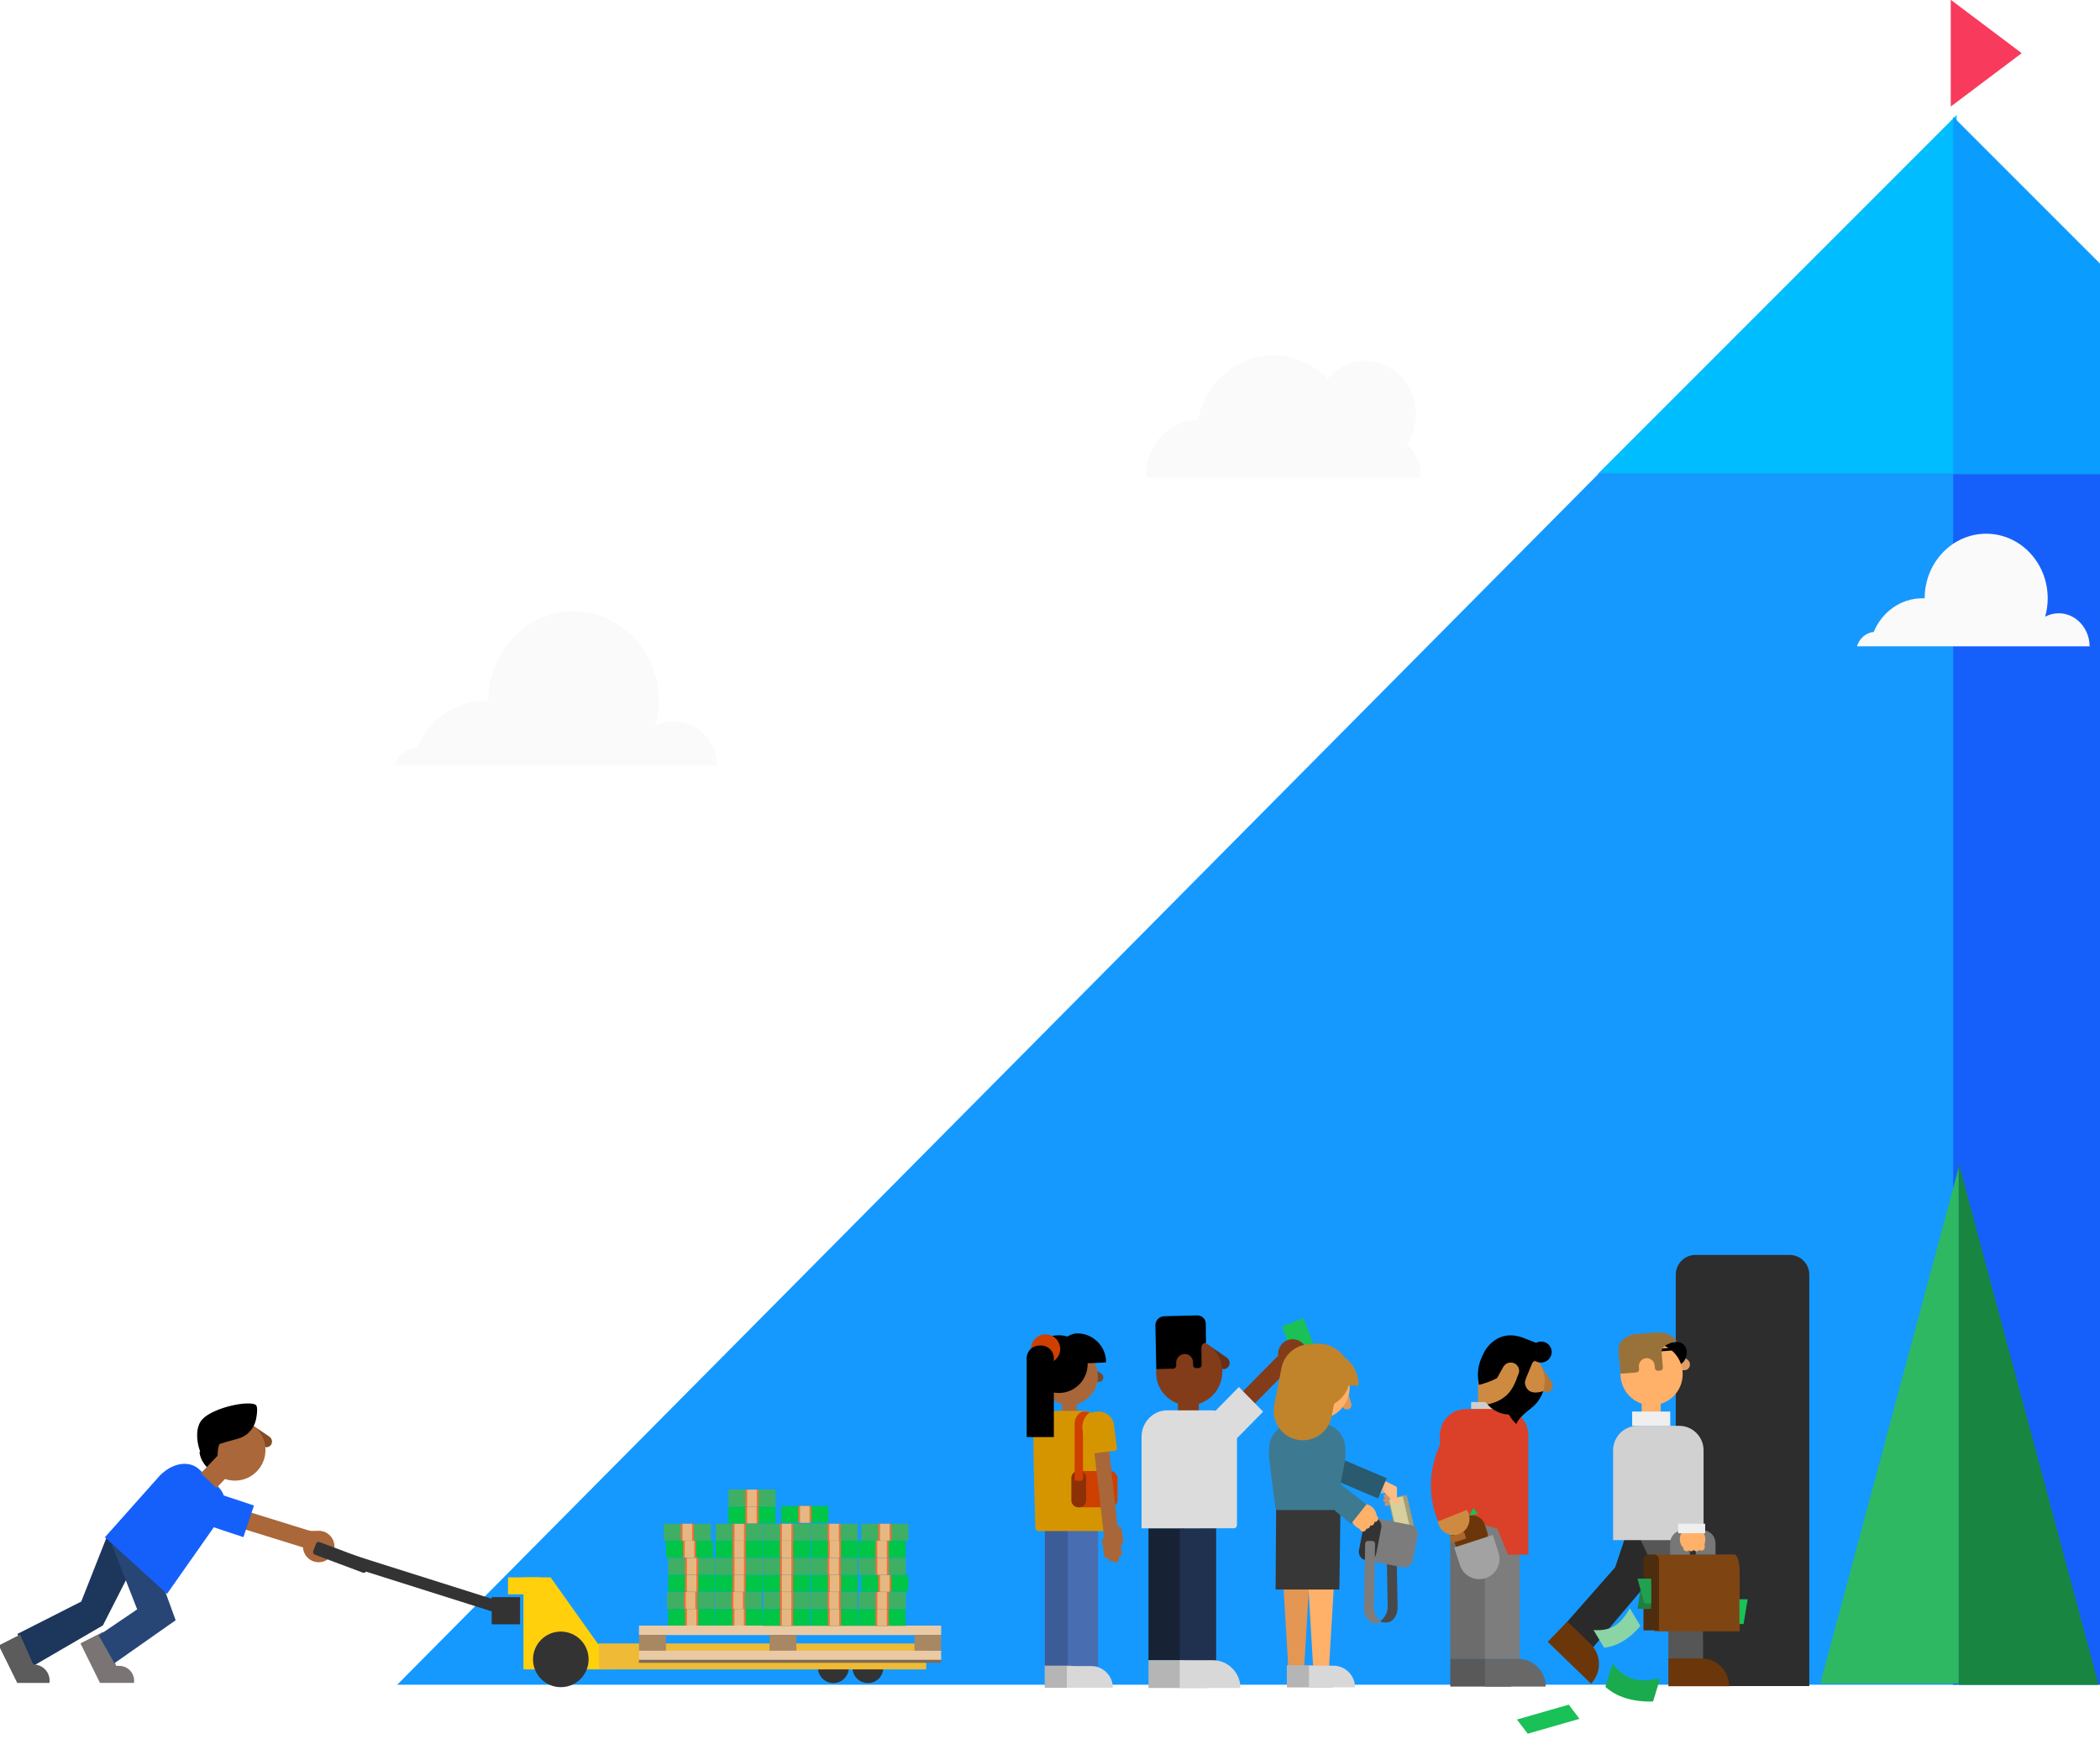 <svg xmlns="http://www.w3.org/2000/svg" xmlns:xlink="http://www.w3.org/1999/xlink" width="320" height="265" viewBox="0 0 320 265">
  <defs>
    <polygon id="header-background-mobile-a" points=".02 .011 2.311 .011 2.311 2.303 .02 2.303 .02 .011"/>
    <polygon id="header-background-mobile-c" points="0 6.825 6.793 6.825 6.793 .032 0 .032"/>
  </defs>
  <g fill="none" fill-rule="evenodd" transform="translate(-1.53 -.824)">
    <polygon fill="#00BDFF" points="299.684 73.011 299.684 18.351 245.033 73.011"/>
    <polygon fill="#0A9DFF" points="299.153 18.607 299.153 73.267 353.818 73.267"/>
    <polygon fill="#1599FF" points="299.812 17.881 62.052 257.517 299.812 257.517 299.812 72.92 245.204 72.92"/>
    <polygon fill="#1560FA" points="353.836 73.07 299.153 73.07 299.153 257.517 537.242 257.517"/>
    <polygon fill="#f83a5c" points="298.789 17.057 298.789 .793 309.598 8.925"/>
    <path fill="#FAFAFA" d="M313.174,94.783 C313.424,93.895 313.562,92.954 313.562,91.983 C313.562,86.549 309.365,82.143 304.189,82.143 C299.013,82.143 294.813,86.547 294.813,91.981 C294.701,91.985 294.588,91.981 294.475,91.981 C291.141,91.981 288.28,94.1 287.045,97.124 C285.849,97.195 284.851,98.145 284.495,99.295 L319.945,99.295 C319.945,96.577 317.845,94.263 315.259,94.263 C314.508,94.263 313.802,94.453 313.174,94.783 Z"/>
    <path fill="#2D2D2D" d="M259.887,192.029 L274.231,192.029 L274.231,192.029 C275.888,192.029 277.231,193.372 277.231,195.029 L277.231,257.719 L256.887,257.719 L256.887,195.029 L256.887,195.029 C256.887,193.372 258.231,192.029 259.887,192.029 Z"/>
    <g transform="translate(.707 213.857)">
      <g transform="translate(.323 .12)">
        <polygon fill="#1D365B" points="12.882 30.865 3.149 35.802 5.602 40.65 16.181 34.498 21.457 24.142 16.768 21.023"/>
        <path fill="#5D5C5C" d="M3.481,38.977 L3.694,39.287 L8.634,39.003 L8.634,42.656 L2.27,42.737 L0.042,38.364 L0.042,38.364 L0.042,38.364 C1.149,37.581 2.68,37.844 3.463,38.951 C3.469,38.959 3.475,38.968 3.481,38.977 Z" transform="scale(-1 1) rotate(-63 0 47.404)"/>
        <path fill="#7A7474" d="M15.785,38.897 L15.994,39.307 L21.52,38.748 L21.52,42.604 L14.804,42.689 L12.452,38.073 L12.452,38.073 L12.452,38.073 C13.475,37.35 14.892,37.593 15.616,38.617 C15.679,38.706 15.735,38.799 15.785,38.897 Z" transform="scale(-1 1) rotate(-63 0 67.891)"/>
        <polygon fill="#274575" points="15.544 36.027 17.942 40.259 27.267 33.71 22.894 21.724 17.52 22.138 21.405 32.055"/>
        <path fill="#864B23" d="M41.489,5.693 C42.215,6.18 42.054,7.177 41.216,7.351 L38.473,7.19 C37.987,7.285 37.516,6.968 37.42,6.482 L37.039,4.535 C36.891,3.781 37.698,3.202 38.364,3.584 L41.489,5.693 Z"/>
        <path fill="#AA6739" d="M32.923,4.578 C31.151,6.44 31.224,9.387 33.086,11.159 C34.948,12.931 37.895,12.858 39.667,10.996 C41.439,9.134 41.366,6.187 39.504,4.415 C37.642,2.643 34.695,2.716 32.923,4.578"/>
        <g fill="#000" transform="rotate(-7 28.564 -241.706)">
          <path d="M0.796,5.698 C0.619,5.757 0.175,7.267 0.975,8.853 C0.975,8.853 1.98,8.498 2.512,8.616 C2.512,8.616 3.221,5.956 4.935,5.306 C6.65,4.655 1.034,5.779 1.034,5.779" transform="rotate(-18 2.887 6.978)"/>
          <path d="M9.862,0.458 C10.019,0.627 10.023,1.36 9.579,2.661 C9.113,4.025 7.915,5.009 6.487,5.201 C4.111,5.52 0.969,6.064 0.797,6.724 C0.62,7.404 -0.444,3.178 1.507,1.581 C3.458,-0.015 9.034,-0.428 9.862,0.458"/>
        </g>
        <path fill="#1560FA" d="M25.949,29.7 L33.808,18.511 C35.204,17.055 35.154,14.721 33.698,13.325 L30.892,10.758 C29.436,9.363 26.927,9.61 24.885,11.639 L16.486,21.069 L25.949,29.7 Z"/>
        <polygon fill="#AA6739" points="47.856 22.984 36.127 19.346 37.015 16.768 48.744 20.406"/>
        <path fill="#AA6739" d="M46.667,22.458 C46.657,23.781 47.721,24.862 49.044,24.873 C50.368,24.884 51.449,23.82 51.46,22.496 C51.471,21.173 50.407,20.092 49.083,20.081 L47.082,20.133 C47.082,20.133 46.386,20.127 46.23,20.358"/>
        <path stroke="#333" stroke-width="1.831" d="M77.733,32.129 L52.913,24.283"/>
        <path fill="#333" d="M55.779,26.457 L48.48,23.719 C48.262,23.637 48.151,23.392 48.232,23.174 L48.653,22.053 C48.735,21.835 48.98,21.723 49.198,21.805 L56.497,24.543 C56.715,24.624 56.826,24.87 56.744,25.087 L56.324,26.209 C56.242,26.427 55.997,26.538 55.779,26.457"/>
        <polygon fill="#1560FA" points="37.594 21.052 27.439 17.675 29.042 12.857 39.197 16.234"/>
      </g>
      <polygon fill="#AA6739" points="31.439 11.415 33.801 13.68 36.821 10.529 34.458 8.265"/>
      <path fill="#333" d="M130.168 41.105C130.14 42.404 129.064 43.434 127.764 43.406 126.465 43.377 125.435 42.301 125.464 41.002 125.492 39.703 126.568 38.673 127.867 38.701 129.166 38.729 130.197 39.805 130.168 41.105M135.431 41.053C135.431 42.353 134.377 43.406 133.078 43.406 131.778 43.406 130.725 42.353 130.725 41.053 130.725 39.754 131.779 38.7 133.078 38.7 134.378 38.701 135.431 39.754 135.431 41.053"/>
      <polygon fill="#FFD00B" points="141.926 41.313 80.985 41.313 80.985 37.42 141.927 37.425"/>
      <polygon fill="#FFD00B" points="80.586 41.313 80.587 27.298 84.723 27.298 94.702 41.313"/>
      <path fill="#333" d="M90.515,39.796 C90.515,42.135 88.619,44.031 86.28,44.03 C83.941,44.03 82.045,42.134 82.045,39.795 C82.045,37.456 83.941,35.56 86.28,35.56 C88.62,35.56 90.516,37.457 90.515,39.796"/>
      <polygon fill="#FFD00B" points="78.234 29.883 83.127 29.883 83.127 27.299 78.234 27.299"/>
      <polygon fill="#333" points="75.748 34.453 80.076 34.453 80.076 30.312 75.748 30.312"/>
      <polygon fill="#EFBA35" points="92.104 41.313 141.92 41.313 141.92 37.387 92.104 37.387"/>
      <polygon fill="#3FAF64" points="102.477 32.097 109.646 32.097 109.646 29.54 102.477 29.54"/>
      <polygon fill="#F76D37" points="105.063 32.097 107.05 32.097 107.05 29.54 105.063 29.54"/>
      <polygon fill="#E5B883" points="105.336 32.097 106.778 32.097 106.778 29.54 105.336 29.54"/>
      <polygon fill="#00C546" points="102.642 34.686 109.811 34.686 109.811 32.129 102.642 32.129"/>
      <polygon fill="#F76D37" points="105.228 34.686 107.215 34.686 107.215 32.129 105.228 32.129"/>
      <polygon fill="#E5B883" points="105.501 34.686 106.942 34.686 106.942 32.129 105.501 32.129"/>
      <polygon fill="#00C546" points="109.875 34.686 117.044 34.686 117.044 32.129 109.875 32.129"/>
      <polygon fill="#F76D37" points="112.461 34.686 114.448 34.686 114.448 32.129 112.461 32.129"/>
      <polygon fill="#E5B883" points="112.734 34.686 114.176 34.686 114.176 32.129 112.734 32.129"/>
      <polygon fill="#EACAA4" points="98.193 39.902 144.237 39.902 144.237 38.458 98.193 38.458"/>
      <polygon fill="#EACAA4" points="98.193 36.091 144.237 36.091 144.237 34.647 98.193 34.647"/>
      <polygon fill="#A88763" points="102.298 38.467 98.193 38.467 98.207 36.074 102.298 36.074"/>
      <polygon fill="#A88763" points="118.081 38.467 122.172 38.467 122.172 36.074 118.081 36.074"/>
      <polygon fill="#A88763" points="140.176 38.467 144.237 38.467 144.237 36.074 140.176 36.074"/>
      <polygon fill="#7F6B54" points="98.18 40.314 144.223 40.314 144.223 39.86 98.18 39.86"/>
      <polygon fill="#3FAF64" points="109.724 32.097 116.894 32.097 116.894 29.54 109.724 29.54"/>
      <polygon fill="#F76D37" points="112.311 32.097 114.298 32.097 114.298 29.54 112.311 29.54"/>
      <polygon fill="#E5B883" points="112.584 32.097 114.025 32.097 114.025 29.54 112.584 29.54"/>
      <polygon fill="#00C546" points="117.097 34.686 124.266 34.686 124.266 32.129 117.097 32.129"/>
      <polygon fill="#F76D37" points="119.683 34.686 121.67 34.686 121.67 32.129 119.683 32.129"/>
      <polygon fill="#E5B883" points="119.956 34.686 121.397 34.686 121.397 32.129 119.956 32.129"/>
      <polygon fill="#3FAF64" points="117.111 32.097 124.281 32.097 124.281 29.54 117.111 29.54"/>
      <polygon fill="#F76D37" points="119.698 32.097 121.685 32.097 121.685 29.54 119.698 29.54"/>
      <polygon fill="#E5B883" points="119.97 32.097 121.412 32.097 121.412 29.54 119.97 29.54"/>
      <polygon fill="#00C546" points="124.403 34.686 131.572 34.686 131.572 32.129 124.403 32.129"/>
      <polygon fill="#F76D37" points="126.989 34.686 128.976 34.686 128.976 32.129 126.989 32.129"/>
      <polygon fill="#E5B883" points="127.262 34.686 128.703 34.686 128.703 32.129 127.262 32.129"/>
      <polygon fill="#3FAF64" points="124.335 32.097 131.504 32.097 131.504 29.54 124.335 29.54"/>
      <polygon fill="#F76D37" points="126.921 32.097 128.908 32.097 128.908 29.54 126.921 29.54"/>
      <polygon fill="#E5B883" points="127.194 32.097 128.635 32.097 128.635 29.54 127.194 29.54"/>
      <polygon fill="#00C546" points="131.65 34.686 138.82 34.686 138.82 32.129 131.65 32.129"/>
      <polygon fill="#F76D37" points="134.236 34.686 136.224 34.686 136.224 32.129 134.236 32.129"/>
      <polygon fill="#E5B883" points="134.509 34.686 135.951 34.686 135.951 32.129 134.509 32.129"/>
      <polygon fill="#3FAF64" points="131.664 32.097 138.834 32.097 138.834 29.54 131.664 29.54"/>
      <polygon fill="#F76D37" points="134.251 32.097 136.238 32.097 136.238 29.54 134.251 29.54"/>
      <polygon fill="#E5B883" points="134.524 32.097 135.965 32.097 135.965 29.54 134.524 29.54"/>
      <polygon fill="#3FAF64" points="102.642 26.895 109.811 26.895 109.811 24.338 102.642 24.338"/>
      <polygon fill="#F76D37" points="105.228 26.895 107.215 26.895 107.215 24.338 105.228 24.338"/>
      <polygon fill="#E5B883" points="105.501 26.895 106.942 26.895 106.942 24.338 105.501 24.338"/>
      <polygon fill="#00C546" points="102.642 29.484 109.811 29.484 109.811 26.927 102.642 26.927"/>
      <polygon fill="#F76D37" points="105.228 29.484 107.215 29.484 107.215 26.927 105.228 26.927"/>
      <polygon fill="#E5B883" points="105.501 29.484 106.942 29.484 106.942 26.927 105.501 26.927"/>
      <polygon fill="#00C546" points="109.875 29.484 117.044 29.484 117.044 26.927 109.875 26.927"/>
      <polygon fill="#F76D37" points="112.461 29.484 114.448 29.484 114.448 26.927 112.461 26.927"/>
      <polygon fill="#E5B883" points="112.734 29.484 114.176 29.484 114.176 26.927 112.734 26.927"/>
      <polygon fill="#3FAF64" points="109.889 26.895 117.059 26.895 117.059 24.338 109.889 24.338"/>
      <polygon fill="#F76D37" points="112.476 26.895 114.463 26.895 114.463 24.338 112.476 24.338"/>
      <polygon fill="#E5B883" points="112.749 26.895 114.19 26.895 114.19 24.338 112.749 24.338"/>
      <polygon fill="#00C546" points="117.097 29.484 124.266 29.484 124.266 26.927 117.097 26.927"/>
      <polygon fill="#F76D37" points="119.683 29.484 121.67 29.484 121.67 26.927 119.683 26.927"/>
      <polygon fill="#E5B883" points="119.956 29.484 121.397 29.484 121.397 26.927 119.956 26.927"/>
      <polygon fill="#3FAF64" points="117.111 26.895 124.281 26.895 124.281 24.339 117.111 24.339"/>
      <polygon fill="#F76D37" points="119.698 26.895 121.685 26.895 121.685 24.339 119.698 24.339"/>
      <polygon fill="#E5B883" points="119.97 26.895 121.412 26.895 121.412 24.339 119.97 24.339"/>
      <polygon fill="#00C546" points="124.403 29.484 131.572 29.484 131.572 26.927 124.403 26.927"/>
      <polygon fill="#F76D37" points="126.989 29.484 128.976 29.484 128.976 26.927 126.989 26.927"/>
      <polygon fill="#E5B883" points="127.262 29.484 128.703 29.484 128.703 26.927 127.262 26.927"/>
      <polygon fill="#3FAF64" points="124.335 26.895 131.504 26.895 131.504 24.339 124.335 24.339"/>
      <polygon fill="#F76D37" points="126.921 26.895 128.908 26.895 128.908 24.339 126.921 24.339"/>
      <polygon fill="#E5B883" points="127.194 26.895 128.635 26.895 128.635 24.339 127.194 24.339"/>
      <polygon fill="#00C546" points="132.063 29.484 139.232 29.484 139.232 26.927 132.063 26.927"/>
      <polygon fill="#F76D37" points="134.649 29.484 136.636 29.484 136.636 26.927 134.649 26.927"/>
      <polygon fill="#E5B883" points="134.922 29.484 136.363 29.484 136.363 26.927 134.922 26.927"/>
      <polygon fill="#3FAF64" points="131.664 26.895 138.834 26.895 138.834 24.339 131.664 24.339"/>
      <polygon fill="#F76D37" points="134.251 26.895 136.238 26.895 136.238 24.339 134.251 24.339"/>
      <polygon fill="#E5B883" points="134.524 26.895 135.965 26.895 135.965 24.339 134.524 24.339"/>
      <polygon fill="#3FAF64" points="101.982 21.693 109.151 21.693 109.151 19.137 101.982 19.137"/>
      <polygon fill="#F76D37" points="104.568 21.693 106.555 21.693 106.555 19.137 104.568 19.137"/>
      <polygon fill="#E5B883" points="104.841 21.693 106.282 21.693 106.282 19.137 104.841 19.137"/>
      <polygon fill="#00C546" points="102.312 24.282 109.481 24.282 109.481 21.725 102.312 21.725"/>
      <polygon fill="#F76D37" points="104.898 24.282 106.885 24.282 106.885 21.725 104.898 21.725"/>
      <polygon fill="#E5B883" points="105.171 24.282 106.613 24.282 106.613 21.725 105.171 21.725"/>
      <polygon fill="#00C546" points="109.875 24.282 117.044 24.282 117.044 21.725 109.875 21.725"/>
      <polygon fill="#F76D37" points="112.461 24.282 114.448 24.282 114.448 21.725 112.461 21.725"/>
      <polygon fill="#E5B883" points="112.734 24.282 114.176 24.282 114.176 21.725 112.734 21.725"/>
      <polygon fill="#3FAF64" points="109.889 21.693 117.059 21.693 117.059 19.137 109.889 19.137"/>
      <polygon fill="#F76D37" points="112.476 21.693 114.463 21.693 114.463 19.137 112.476 19.137"/>
      <polygon fill="#E5B883" points="112.749 21.693 114.19 21.693 114.19 19.137 112.749 19.137"/>
      <polygon fill="#00C546" points="111.814 19.07 118.984 19.07 118.984 16.513 111.814 16.513"/>
      <polygon fill="#F76D37" points="114.4 19.07 116.388 19.07 116.388 16.513 114.4 16.513"/>
      <polygon fill="#E5B883" points="114.674 19.07 116.115 19.07 116.115 16.513 114.674 16.513"/>
      <polygon fill="#3FAF64" points="111.828 16.481 118.998 16.481 118.998 13.924 111.828 13.924"/>
      <polygon fill="#F76D37" points="114.415 16.481 116.402 16.481 116.402 13.924 114.415 13.924"/>
      <polygon fill="#E5B883" points="114.688 16.481 116.129 16.481 116.129 13.924 114.688 13.924"/>
      <polygon fill="#00C546" points="117.097 24.282 124.266 24.282 124.266 21.726 117.097 21.726"/>
      <polygon fill="#F76D37" points="119.683 24.282 121.67 24.282 121.67 21.726 119.683 21.726"/>
      <polygon fill="#E5B883" points="119.956 24.282 121.397 24.282 121.397 21.726 119.956 21.726"/>
      <polygon fill="#3FAF64" points="117.111 21.693 124.281 21.693 124.281 19.137 117.111 19.137"/>
      <polygon fill="#F76D37" points="119.698 21.693 121.685 21.693 121.685 19.137 119.698 19.137"/>
      <polygon fill="#E5B883" points="119.97 21.693 121.412 21.693 121.412 19.137 119.97 19.137"/>
      <polygon fill="#00C546" points="124.403 24.282 131.572 24.282 131.572 21.726 124.403 21.726"/>
      <polygon fill="#F76D37" points="126.989 24.282 128.976 24.282 128.976 21.726 126.989 21.726"/>
      <polygon fill="#E5B883" points="127.262 24.282 128.703 24.282 128.703 21.726 127.262 21.726"/>
      <polygon fill="#3FAF64" points="124.335 21.693 131.504 21.693 131.504 19.137 124.335 19.137"/>
      <polygon fill="#F76D37" points="126.921 21.693 128.908 21.693 128.908 19.137 126.921 19.137"/>
      <polygon fill="#E5B883" points="127.194 21.693 128.635 21.693 128.635 19.137 127.194 19.137"/>
      <polygon fill="#00C546" points="131.65 24.282 138.82 24.282 138.82 21.726 131.65 21.726"/>
      <polygon fill="#F76D37" points="134.236 24.282 136.224 24.282 136.224 21.726 134.236 21.726"/>
      <polygon fill="#E5B883" points="134.509 24.282 135.951 24.282 135.951 21.726 134.509 21.726"/>
      <polygon fill="#00C546" points="119.883 18.983 127.052 18.983 127.052 16.426 119.883 16.426"/>
      <polygon fill="#F76D37" points="122.469 18.983 124.456 18.983 124.456 16.426 122.469 16.426"/>
      <polygon fill="#E5B883" points="122.742 18.983 124.184 18.983 124.184 16.426 122.742 16.426"/>
      <polygon fill="#3FAF64" points="132.077 21.693 139.246 21.693 139.246 19.137 132.077 19.137"/>
      <polygon fill="#F76D37" points="134.663 21.693 136.65 21.693 136.65 19.137 134.663 19.137"/>
      <polygon fill="#E5B883" points="134.936 21.693 136.378 21.693 136.378 19.137 134.936 19.137"/>
    </g>
    <g transform="matrix(-1 0 0 1 268.03 196.961)">
      <g transform="matrix(-1 0 0 1 69.126 16.827)">
        <polygon fill="#FFB069" points=".115 3.886 2.722 3.886 2.722 .162 .115 .162"/>
        <ellipse cx="26.217" cy="18.465" fill="#CE8A41" rx="2.427" ry="2.465"/>
      </g>
      <g transform="translate(97.41 6.648)">
        <path fill="#724B30" d="M4.542,5.188 C5.226,5.071 5.681,5.733 5.293,6.292 L3.624,7.703 C3.397,8.024 2.952,8.1 2.631,7.873 L1.343,6.96 C0.845,6.607 0.992,5.832 1.586,5.686 L4.542,5.188 Z" transform="scale(-1 1) rotate(43 0 -1.633)"/>
        <g transform="matrix(-1 0 0 1 12.162 .313)">
          <path fill="#FCD486" d="M5.817,7.07 C5.205,7.683 4.213,7.683 3.601,7.07 C2.989,6.458 2.989,5.466 3.601,4.854 C4.213,4.242 5.205,4.242 5.817,4.854 C6.429,5.466 6.429,6.458 5.817,7.07 Z"/>
          <path fill="#FCD486" d="M5.733,5.838 L5.733,5.838 C5.895,5.676 5.895,5.411 5.733,5.249 L3.802,3.319 C3.64,3.157 3.375,3.157 3.213,3.319 L3.213,3.319 C3.051,3.481 3.051,3.746 3.213,3.908 L5.145,5.838 C5.306,6 5.571,6 5.733,5.838"/>
          <path fill="#A86639" d="M10.37,6.619 C10.37,9.018 8.425,10.962 6.027,10.962 C3.628,10.962 1.684,9.018 1.684,6.619 C1.684,4.221 3.628,2.276 6.027,2.276 C8.425,2.276 10.37,4.221 10.37,6.619"/>
          <polygon fill="#A86639" points="4.899 12.081 7.176 12.081 7.176 8.769 4.899 8.769"/>
          <path fill="#000" d="M8.808,4.742 C8.808,7.172 6.838,9.141 4.409,9.141 C1.979,9.141 0.01,7.172 0.01,4.742 C0.01,2.313 1.979,0.343 4.409,0.343 C6.838,0.343 8.808,2.313 8.808,4.742"/>
          <path fill="#000" d="M2.73,4.46 C2.73,4.064 4.793,0.061 7.223,0.061 C9.652,0.061 11.622,2.031 11.622,4.46 C11.622,4.558 2.73,4.856 2.73,4.46 Z"/>
          <path fill="#CE3F00" d="M4.625,2.434 C4.625,3.663 3.628,4.66 2.398,4.66 C1.169,4.66 0.172,3.663 0.172,2.434 C0.172,1.204 1.169,0.207 2.398,0.207 C3.628,0.207 4.625,1.204 4.625,2.434"/>
        </g>
      </g>
      <rect width="5.552" height="20.092" x="85.941" y="36.724" fill="#172235"/>
      <rect width="5.552" height="20.62" x="81.182" y="36.724" fill="#20314F"/>
      <polygon fill="#3C5C97" points="102.668 35.047 107.281 35.047 107.281 57.764 102.668 57.764"/>
      <polygon fill="#486DB1" points="99.174 35.047 103.787 35.047 103.787 57.764 99.174 57.764"/>
      <path fill="#B5B5B5" d="M103.676,57.641 L107.311,57.641 L107.311,61.017 L100.3,61.017 L100.3,61.017 L100.3,61.017 C100.3,59.152 101.811,57.641 103.676,57.641 Z"/>
      <path fill="#D8D8D8" d="M100.224,57.711 L103.935,57.711 L103.935,61.011 L96.924,61.011 L96.924,61.011 L96.924,61.011 C96.924,59.188 98.402,57.711 100.224,57.711 Z"/>
      <path fill="#D59500" d="M97.923,37.14 C97.699,37.14 97.923,36.846 97.923,36.584 C97.923,36.584 97.956,31.621 97.923,27.285 C97.915,26.294 97.944,25.292 97.923,24.438 C97.913,24.067 97.923,23.332 97.923,22.964 C97.923,20.693 99.505,18.835 101.439,18.835 L105.504,18.835 C107.438,18.835 109.02,20.693 109.02,22.964 C109.02,23.332 109.02,24.068 109.02,24.438 C109.02,26.822 108.735,36.584 108.735,36.584 C108.735,36.846 108.553,37.14 108.33,37.14 L97.923,37.14 Z"/>
      <g transform="translate(95.874 18.835)">
        <path fill="#CE3F00" d="M6.369,14.683 L1.471,14.683 C0.844,14.683 0.335,14.17 0.335,13.541 L0.335,10.29 C0.335,9.661 0.844,9.152 1.471,9.152 L6.369,9.152 L6.369,14.683 Z"/>
        <path fill="#8D3006" d="M6.347,14.683 L6.14,14.683 C5.575,14.683 5.112,14.2 5.112,13.611 L5.112,10.224 C5.112,9.634 5.575,9.152 6.14,9.152 L6.347,9.152 C6.912,9.152 7.375,9.634 7.375,10.224 L7.375,13.611 C7.375,14.2 6.912,14.683 6.347,14.683"/>
        <path fill="#CE3F00" d="M6.514,10.66 L5.957,10.66 C5.759,10.66 5.599,10.495 5.599,10.292 L5.599,2.126 C5.599,0.932 4.609,0.257 4.609,0.257 C4.609,0.257 4.59,0.109 5.216,0.101 L5.488,0.101 C6.252,0.101 6.872,1.092 6.872,1.877 L6.872,10.292 C6.872,10.495 6.711,10.66 6.514,10.66"/>
        <polygon fill="#A86639" points="1.754 4.799 3.993 5.195 2.239 20.497 0 20.497"/>
        <path fill="#D59500" d="M3.492,0.115 L3.662,0.137 C4.942,0.302 5.845,1.474 5.68,2.754 L5.221,6.315 C5.198,6.492 5.037,6.616 4.861,6.593 L0.695,6.056 C0.518,6.033 0.394,5.872 0.417,5.696 L0.876,2.134 C1.041,0.854 2.212,-0.05 3.492,0.115"/>
      </g>
      <g fill="#A86639" transform="scale(-1 1) rotate(82 -68.635 -36.787)">
        <rect width="2.829" height="1" x="1.83" y=".614" rx=".5"/>
        <rect width="2.829" height="1" x=".073" y=".15" rx=".5"/>
        <rect width="3.286" height="1" x="2.167" y="1.168" rx=".5"/>
        <rect width="3.286" height="1" x="1.878" y="1.782" rx=".5"/>
        <rect width="3.286" height="1" x="1.359" y="2.346" rx=".5"/>
      </g>
      <path fill="#000" d="M110.053,22.821 L105.914,22.821 L105.914,10.786 C105.914,9.735 106.78,8.874 107.838,8.874 L108.129,8.874 C109.187,8.874 110.053,9.735 110.053,10.786 L110.053,22.821 Z"/>
      <g transform="translate(62.672 .117)">
        <polygon fill="#823C19" points="14.815 16.131 12.999 17.976 7.305 12.193 9.121 10.348"/>
        <g transform="rotate(-44 20.49 -11.524)">
          <path fill="#682E15" d="M2.602,1.889 L6.603,2.574 C7.406,2.774 7.606,3.839 6.931,4.325 L5.189,5.579 C4.754,5.892 4.152,5.788 3.844,5.346 L1.585,3.407 C1.061,2.638 1.676,1.728 2.602,1.889"/>
          <path fill="#823C19" d="M10.108,7.46 C10.108,10.27 7.865,12.548 5.098,12.548 C2.331,12.548 0.088,10.27 0.088,7.46 C0.088,4.65 2.331,2.373 5.098,2.373 C7.865,2.373 10.108,4.65 10.108,7.46"/>
          <path fill="#000" d="M13.792,3.995 L10.299,0.448 C9.79,-0.087 9.008,-0.165 8.473,0.345 L6.38,2.471 L6.403,2.495 C6.661,2.757 6.661,3.183 6.403,3.445 L4.511,5.367 C4.339,5.542 4.339,5.825 4.511,6 L4.795,6.288 C4.967,6.463 5.246,6.463 5.418,6.288 L5.737,5.965 C6.332,5.361 7.367,5.46 7.787,6.315 C8.032,6.816 7.914,7.423 7.525,7.818 L7.225,8.123 C7.053,8.298 7.053,8.582 7.225,8.757 L9.047,10.606 L13.779,5.904 C14.295,5.377 14.301,4.528 13.792,3.995"/>
        </g>
        <polygon fill="#823C19" points="21.154 19.16 24.326 19.16 24.326 14.93 21.154 14.93"/>
        <path fill="#DCDCDC" d="M29.878,36.608 L15.79,36.594 C15.541,36.594 15.338,36.385 15.338,36.13 L15.338,22.655 C15.338,20.442 17.1,18.631 19.253,18.631 L25.963,18.631 C28.116,18.631 29.878,20.442 29.878,22.655 L29.878,36.608 Z"/>
        <polygon fill="#DCDCDC" points="19.795 19.902 16.101 23.655 11.35 18.83 15.045 15.078"/>
        <rect width="8.46" height="3.965" x=".005" y="29.999" fill="#EFEFEF"/>
      </g>
      <path fill="#B5B5B5" d="M86.734,56.816 L91.492,56.816 L91.492,61.046 L82.504,61.046 L82.504,61.046 L82.504,61.046 C82.504,58.71 84.398,56.816 86.734,56.816 Z"/>
      <path fill="#D8D8D8" d="M81.711,56.816 L86.734,56.816 L86.734,61.046 L77.481,61.046 L77.481,61.046 L77.481,61.046 C77.481,58.71 79.375,56.816 81.711,56.816 Z"/>
      <g transform="translate(2.912 33.193)">
        <polygon fill="#2A2A2A" points="13.092 .905 19.297 1.483 18.357 9.743 21.524 20.523 16.284 22.318 13.092 10.616" transform="rotate(-25 17.308 11.611)"/>
        <polygon fill="#565656" points="4.276 3.666 10.39 1.03 9.895 13.987 13.511 22.506 8.653 24.601 4.377 14.428" transform="rotate(23 8.894 12.815)"/>
        <path fill="#6B370A" d="M4.334,23.359 L9.357,23.359 L9.357,27.588 L0.104,27.588 L0.104,27.588 L0.104,27.588 C0.104,25.252 1.998,23.359 4.334,23.359 Z"/>
        <path stroke="#979797"/>
        <path fill="#6B370A" d="M22.663,20.316 L27.54,20.316 L27.54,24.619 L18.36,24.619 L18.36,24.619 L18.36,24.619 C18.36,22.242 20.286,20.316 22.663,20.316 Z" transform="rotate(-44 22.95 22.467)"/>
      </g>
      <g transform="translate(26.604 3.378)">
        <polygon fill="#CE8A41" points="11.614 15.988 14.675 15.988 14.675 11.601 11.614 11.601"/>
        <polygon fill="#6C6C6C" points="13.346 25.015 18.898 25.015 18.898 53.229 13.346 53.229"/>
        <polygon fill="#7D7D7D" points="8.323 28.944 13.61 28.944 13.61 53.229 8.323 53.229"/>
        <path fill="#595959" d="M13.875,53.229 L18.898,53.229 L18.898,57.458 L9.645,57.458 L9.645,57.458 L9.645,57.458 C9.645,55.122 11.539,53.229 13.875,53.229 Z"/>
        <path fill="#686868" d="M8.587,53.229 L13.61,53.229 L13.61,57.458 L4.358,57.458 L4.358,57.458 L4.358,57.458 C4.358,55.122 6.251,53.229 8.587,53.229 Z"/>
        <polygon fill="#CECECE" points="11.231 15.16 15.725 15.16 15.725 14.103 11.231 14.103"/>
        <ellipse cx="11.951" cy="34.858" fill="#7D7D7D" rx="3.984" ry="5.38"/>
        <path fill="#DB4028" d="M20.484,26.264 L18.779,31.413 L11.737,33.375 L10.112,37.349 L7.001,37.349 L7.001,19.179 C7.001,16.969 8.768,15.178 10.928,15.178 L16.557,15.178 C18.717,15.178 20.484,16.969 20.484,19.179 L20.484,26.264 Z"/>
        <g transform="rotate(-67 10.49 6.858)">
          <path fill="#000" d="M1.423,6.505 C1.423,6.505 0.804,8.995 0.077,9.461 C0.077,9.461 3.151,11.016 4.777,8.679"/>
          <g transform="translate(1.258)">
            <path fill="#B47735" d="M2.626,2.034 L6.634,2.72 C7.438,2.921 7.638,3.988 6.963,4.474 L5.217,5.731 C4.782,6.044 4.178,5.94 3.87,5.497 L1.607,3.555 C1.083,2.785 1.698,1.873 2.626,2.034"/>
            <path fill="#CE8A41" d="M5.126,12.711 C2.355,12.711 0.108,10.429 0.108,7.615 C0.108,4.801 2.355,2.519 5.126,2.519 C7.897,2.519 10.144,4.801 10.144,7.615 C10.144,10.429 7.897,12.711 5.126,12.711 Z"/>
            <path fill="#000" d="M3.289,12.328 C3.289,12.328 1.211,11.839 0.353,9.362 C-0.863,5.849 1.844,3.757 1.844,3.757 C2.025,5.823 3.156,6.009 3.859,5.886 C4.297,5.809 4.614,5.451 4.614,5.451 C4.614,5.451 5.551,6.03 5.627,6.262 C5.627,6.262 5.373,6.5 4.985,6.899 C4.061,7.849 2.718,9.259 3.289,12.328"/>
            <path fill="#000" d="M9.063,1.904 C8.552,1.368 7.769,1.29 7.234,1.801 L6.353,2.695 L6.377,2.719 C6.635,2.982 6.635,3.407 6.377,3.67 L4.481,5.595 C4.309,5.77 4.309,6.054 4.481,6.229 L4.766,6.519 C4.938,6.694 4.989,6.864 5.285,6.595 L5.709,6.195 C6.305,5.589 7.342,5.689 7.762,6.545 C8.009,7.047 7.89,7.655 7.501,8.051 L6.468,9.382 C6.295,9.557 6.412,12.219 6.584,12.395 C7.674,12.134 8.549,11.762 9.21,11.28 C9.711,10.914 10.182,10.47 10.623,9.948 C11.139,9.421 13.456,6.365 10.415,3.277 L9.063,1.904 Z"/>
            <path fill="#000" d="M5.853,1.703 C5.842,2.599 6.548,3.334 7.43,3.344 C8.312,3.355 9.035,2.638 9.046,1.742 C9.057,0.847 8.351,0.112 7.469,0.101 C6.587,0.09 5.863,0.808 5.853,1.703"/>
          </g>
        </g>
        <g transform="rotate(18 -90.295 60.454)">
          <rect width="5.242" height="5.242" fill="#6B370A" rx="2"/>
          <rect width="2.306" height="1.048" x="3.355" y="2.097" fill="#AD6629"/>
        </g>
        <ellipse cx="18.401" cy="31.914" fill="#CE8A41" rx="2.427" ry="2.465"/>
        <path fill="#DB4028" d="M18.007,17.17 L18.938,25.064 L12.805,28.101 L14.962,32.296 L14.962,32.296 L14.962,32.296 C20.553,29.518 23.693,23.431 22.716,17.265 L22.64,16.786 L18.007,17.17 Z" transform="rotate(-41 17.849 24.54)"/>
        <path fill="#A2A2A2" d="M11.358,35.167 L17.538,35.167 L17.538,38 L17.538,38 C17.538,39.706 16.154,41.09 14.448,41.09 L14.448,41.09 L14.448,41.09 C12.741,41.09 11.358,39.706 11.358,38 L11.358,35.167 Z" transform="rotate(18 14.448 38.128)"/>
        <path stroke="#979797"/>
        <polygon fill="#19C157" points="14.693 31.099 15.396 30.252 16.014 31.431"/>
      </g>
      <rect width="3.484" height="7.119" x="66.468" y="5.077" fill="#19C157" transform="rotate(22 68.21 8.636)"/>
      <path fill="#823C19" d="M71.098,11.759 C70.231,12.64 68.826,12.64 67.959,11.759 C67.092,10.879 67.092,9.452 67.959,8.572 C68.826,7.691 70.231,7.691 71.098,8.572 C71.965,9.452 71.965,10.879 71.098,11.759"/>
      <g transform="matrix(-1 0 0 1 20.707 6.65)">
        <polygon fill="#FFB069" points="4.368 13.249 7.27 13.249 7.27 9.38 4.368 9.38"/>
        <path fill="#D1D1D1" d="M13.799,31.87 L0.015,31.87 L0.015,18.181 C0.015,16.133 1.685,14.458 3.726,14.458 L10.088,14.458 C12.129,14.458 13.799,16.133 13.799,18.181 L13.799,31.87 Z"/>
        <polygon fill="#EFEFEF" points="2.917 14.458 8.721 14.458 8.721 12.282 2.917 12.282"/>
        <g transform="rotate(-1 19.348 -32.498)">
          <path fill="#E29E66" d="M10.572,4.131 C11.328,4.6 11.202,5.62 10.355,5.828 L7.557,5.765 C7.066,5.879 6.575,5.575 6.46,5.084 L6,3.116 C5.822,2.354 6.621,1.736 7.314,2.099 L10.572,4.131 Z"/>
          <path stroke="#000" stroke-width="2" d="M7.735,3.056 L7.734,3.039 C7.719,2.802 7.901,2.597 8.138,2.582 L9.152,2.52 C9.389,2.506 9.594,2.688 9.608,2.924 L9.609,2.942 C9.648,3.583 9.384,4.125 8.743,4.164 L8.743,4.164 C8.102,4.203 7.774,3.697 7.735,3.056 Z"/>
          <path fill="#FFB069" d="M8.746,9.485 C7.011,11.445 4.015,11.628 2.054,9.893 C0.094,8.158 -0.089,5.162 1.646,3.201 C3.381,1.241 6.377,1.058 8.338,2.793 C10.298,4.528 10.481,7.524 8.746,9.485"/>
          <polygon fill="#000" points="8.501 2.35 4.338 2.616 4.439 3.298 4.621 3.018 8.994 2.749"/>
          <path fill="#997239" d="M5.969,0.008 C6.661,-0.046 7.263,0.39 7.327,1.081 L6.992,1.844 C6.992,1.852 7.106,2.008 7.097,2.009 C6.744,2.03 6.756,2.513 6.777,2.867 L6.93,5.363 C6.944,5.602 6.763,5.807 6.524,5.822 L6.176,5.843 C5.937,5.858 5.732,5.676 5.717,5.437 L5.692,5.028 C5.644,4.236 4.855,3.658 4.034,3.983 C3.543,4.176 3.249,4.684 3.281,5.21 L3.304,5.585 C3.318,5.823 3.137,6.029 2.898,6.043 L0.496,6.19 C0.488,6.19 0.48,6.184 0.48,6.175 L0.2,2.697 C0.142,1.746 0.824,0.522 2.674,0.209 C2.675,0.209 3.773,0.142 5.969,0.008 Z"/>
          <path fill="#997239" d="M6.08,0.029 C6.08,0.029 8.086,-0.246 9.12,1.389 C9.12,1.389 6.999,1.724 6.766,2.83"/>
        </g>
        <g transform="translate(4.63 33.965)">
          <path fill="#7E4513" d="M14.665,11.811 L14.665,2.622 C14.665,1.224 14.297,0.091 13.843,0.091 L1.675,0.091 L1.675,6.861 L1.675,11.811"/>
          <path fill="#4E2C0E" d="M2.371,11.655 L2.371,0.865 C2.371,0.437 2.025,0.091 1.598,0.091 L0.784,0.091 C0.357,0.091 0.011,0.437 0.011,0.865 L0.011,11.655"/>
        </g>
        <path stroke="#777" stroke-width="3" d="M10.209,34.081 L10.209,32.304 C10.209,32.067 10.403,31.873 10.64,31.873 L13.684,31.873 C13.921,31.873 14.114,32.067 14.114,32.304 L14.114,34.081"/>
        <path fill="#FFB069" d="M10.496,32.791 C10.734,33.15 13.461,33.208 13.726,32.829 C14.171,32.191 14.182,31.32 13.751,30.673 C12.981,29.514 11.317,29.494 10.521,30.635 C10.076,31.273 10.065,32.144 10.496,32.791"/>
        <path fill="#FFB069" d="M12.732 33.572L12.732 33.572C12.449 33.58 12.211 33.354 12.203 33.071L12.126 30.768C12.122 30.606 12.251 30.47 12.412 30.466L12.855 30.454C13.017 30.45 13.153 30.579 13.157 30.74L13.234 33.043C13.242 33.327 13.016 33.565 12.732 33.572M10.69 33.062L10.613 30.759C10.609 30.598 10.737 30.462 10.899 30.458L11.342 30.446C11.503 30.442 11.639 30.57 11.643 30.732L11.721 33.035C11.728 33.318 11.502 33.556 11.219 33.564 10.936 33.572 10.697 33.346 10.69 33.062z"/>
        <path fill="#FFB069" d="M13.477 33.476L13.477 33.476C13.194 33.484 12.956 33.258 12.948 32.975L12.894 31.529C12.889 31.367 13.018 31.231 13.18 31.227L13.623 31.215C13.784 31.211 13.92 31.34 13.924 31.501L13.979 32.947C13.986 33.231 13.76 33.469 13.477 33.476M11.929 33.564L11.929 33.564C11.646 33.571 11.408 33.346 11.4 33.062L11.323 30.759C11.319 30.598 11.447 30.462 11.609 30.457L12.052 30.446C12.214 30.441 12.349 30.57 12.354 30.732L12.431 33.035C12.438 33.318 12.213 33.556 11.929 33.564"/>
        <polygon fill="#EFEFEF" points="9.93 30.823 14.041 30.823 14.041 29.372 9.93 29.372"/>
      </g>
      <g transform="translate(59.94 33.79)">
        <polygon fill="#E39753" points="6.965 9.531 11.116 9.531 10.214 24.746 7.867 24.746"/>
        <polygon fill="#FFB069" points="3.174 9.531 7.326 9.531 6.423 24.746 4.077 24.746"/>
        <polygon fill="#373737" points="2.299 .043 12.101 .043 12.184 12.256 2.467 12.256"/>
        <path fill="#B5B5B5" d="M6.835,23.797 L10.47,23.797 L10.47,27.172 L3.459,27.172 L3.459,27.172 L3.459,27.172 C3.459,25.308 4.97,23.797 6.835,23.797 Z"/>
        <path fill="#D8D8D8" d="M3.383,23.866 L7.094,23.866 L7.094,27.166 L0.083,27.166 L0.083,27.166 L0.083,27.166 C0.083,25.344 1.561,23.866 3.383,23.866 Z"/>
      </g>
      <g transform="translate(47.78 29.082)">
        <g transform="translate(5.78 .027)">
          <path fill="#CC9266" d="M1.502,4.196 L0.343,3.573 C0.199,3.496 0.145,3.316 0.222,3.172 L0.222,3.172 C0.299,3.028 0.479,2.974 0.623,3.051 L1.782,3.673 C1.926,3.751 1.98,3.931 1.903,4.075 L1.903,4.075 C1.826,4.218 1.646,4.273 1.502,4.196"/>
          <path fill="#CC9266" d="M1.771,3.615 L0.507,3.249 C0.35,3.204 0.259,3.039 0.304,2.882 L0.304,2.882 C0.35,2.725 0.515,2.634 0.672,2.68 L1.936,3.045 C2.092,3.091 2.183,3.256 2.138,3.413 L2.138,3.413 C2.093,3.569 1.927,3.66 1.771,3.615"/>
          <path fill="#CC9266" d="M1.794,3.022 L0.828,2.964 C0.665,2.954 0.54,2.813 0.55,2.65 L0.55,2.65 C0.56,2.488 0.701,2.362 0.863,2.372 L1.829,2.43 C1.992,2.44 2.117,2.581 2.108,2.744 L2.108,2.744 C2.098,2.906 1.957,3.031 1.794,3.022"/>
          <g transform="translate(1.471 .044)">
            <mask id="header-background-mobile-b" fill="#fff">
              <use xlink:href="#header-background-mobile-a"/>
            </mask>
            <path fill="#FFBC85" d="M2.064,0.258 C2.456,0.65 2.372,1.37 1.875,1.867 C1.379,2.363 0.658,2.448 0.266,2.056 C-0.126,1.664 -0.041,0.943 0.455,0.447 C0.952,-0.05 1.672,-0.134 2.064,0.258" mask="url(#header-background-mobile-b)"/>
          </g>
          <path fill="#FFBC85" d="M0.417,3.539 L0.417,3.539 C0.222,3.539 0.065,3.381 0.065,3.187 L0.065,1.535 C0.065,1.34 0.222,1.182 0.417,1.182 L0.417,1.182 C0.611,1.182 0.769,1.34 0.769,1.535 L0.769,3.187 C0.769,3.381 0.611,3.539 0.417,3.539"/>
          <path fill="#FFBC85" d="M0.12,1.678 L0.12,1.678 C0.032,1.504 0.103,1.292 0.276,1.205 L2.316,0.182 C2.49,0.095 2.702,0.165 2.789,0.339 L2.789,0.339 C2.876,0.513 2.806,0.724 2.632,0.812 L0.592,1.835 C0.418,1.922 0.207,1.852 0.12,1.678"/>
          <path fill="#FFBC85" d="M1.874,1.62 L0.884,2.609 C0.841,2.652 0.771,2.652 0.728,2.609 L0.3,2.181 C0.257,2.138 0.257,2.068 0.3,2.025 L1.29,1.036 C1.332,0.993 1.403,0.993 1.445,1.036 L1.874,1.464 C1.917,1.507 1.917,1.577 1.874,1.62"/>
        </g>
        <g transform="rotate(-32 8.587 1.994)">
          <g transform="translate(0 .164)">
            <mask id="header-background-mobile-d" fill="#fff">
              <use xlink:href="#header-background-mobile-c"/>
            </mask>
            <polygon fill="#A59D77" points="6.793 2.089 2.057 6.825 0 4.769 4.737 .032" mask="url(#header-background-mobile-d)"/>
          </g>
          <polygon fill="#D8D09C" points="6.608 2.236 2.062 6.782 .561 5.282 5.107 .735"/>
          <polygon fill="#494845" points="2.97 4.616 1.638 5.948 1.547 5.857 2.879 4.525"/>
        </g>
        <path fill="#FFBC85" d="M7.117,1.678 L5.531,3.264 C5.374,3.421 5.374,3.679 5.531,3.837 L5.531,3.837 C5.688,3.994 5.946,3.994 6.104,3.837 L7.69,2.25 C7.847,2.093 7.847,1.835 7.69,1.678 L7.69,1.678 C7.532,1.52 7.275,1.52 7.117,1.678"/>
      </g>
      <rect width="7.758" height="3.355" x="55.539" y="27.437" fill="#295A6E" transform="rotate(-23 59.418 29.114)"/>
      <g transform="matrix(-1 0 0 1 79.98 4.457)">
        <path fill="#3D7991" d="M8.257,29.485 C8.011,29.485 7.809,29.21 7.809,28.964 C7.809,28.964 7.152,24.109 6.857,21.501 C6.818,21.157 6.857,20.463 6.857,20.117 C6.857,17.986 8.604,16.243 10.741,16.243 L14.603,16.243 C16.739,16.243 18.486,17.986 18.486,20.117 C18.486,20.463 18.524,21.157 18.486,21.501 C18.249,23.662 16.905,28.964 16.905,28.964 C16.905,29.21 16.703,29.485 16.457,29.485 L8.257,29.485 Z"/>
        <path fill="#E29754" d="M3.993,1.182 C4.677,1.065 5.131,1.727 4.744,2.287 L3.075,3.698 C2.848,4.019 2.403,4.095 2.081,3.867 L0.794,2.955 C0.295,2.601 0.443,1.826 1.036,1.681 L3.993,1.182 Z" transform="rotate(82 4.783 16.03)"/>
        <g transform="rotate(40 6.064 17)">
          <path fill="#FFB069" d="M13.221,6.938 C13.221,9.611 11.054,11.777 8.382,11.777 C5.709,11.777 3.543,9.611 3.543,6.938 C3.543,4.266 5.709,2.099 8.382,2.099 C11.054,2.099 13.221,4.266 13.221,6.938"/>
          <path fill="#C1842B" d="M12.172,5.569 C12.172,8.276 9.978,10.47 7.271,10.47 C4.564,10.47 2.369,8.276 2.369,5.569 C2.369,2.862 4.564,0.667 7.271,0.667 C9.978,0.667 12.172,2.862 12.172,5.569"/>
          <path fill="#C1842B" d="M5.075,8.648 C3.463,6.473 3.92,3.402 6.095,1.79 C8.271,0.178 11.341,0.635 12.953,2.81 L5.075,8.648 Z"/>
          <path fill="#C1842B" d="M7.537,16.003 L7.537,16.003 C5.076,16.003 3.08,13.988 3.08,11.502 L3.08,5.762 C3.08,3.276 5.076,1.261 7.537,1.261 L7.537,5.875 C9.999,5.875 11.994,3.276 11.994,5.762 L11.994,11.502 C11.994,13.988 9.999,16.003 7.537,16.003" transform="rotate(-29 7.537 8.632)"/>
        </g>
      </g>
      <g transform="rotate(-11 213.996 -241.7)">
        <path fill="#494949" d="M4.116,15.442 L3.456,15.442 C3.222,15.442 3.031,15.246 3.031,15.005 L3.031,5.323 C3.031,3.907 1.858,3.107 1.858,3.107 C1.858,3.107 1.835,2.931 2.577,2.922 L2.9,2.922 C3.806,2.922 4.541,4.096 4.541,5.027 L4.541,15.005 C4.541,15.246 4.35,15.442 4.116,15.442" transform="rotate(-168 3.2 9.182)"/>
        <path fill="#7C7C7C" d="M7.303,6.669 L1.496,6.669 C0.752,6.669 0.149,6.06 0.149,5.315 L0.149,1.46 C0.149,0.715 0.752,0.111 1.496,0.111 L7.303,0.111 L7.303,6.669 Z"/>
        <path fill="#333" d="M7.276,6.669 L7.031,6.669 C6.361,6.669 5.813,6.097 5.813,5.398 L5.813,1.382 C5.813,0.683 6.361,0.111 7.031,0.111 L7.276,0.111 C7.947,0.111 8.495,0.683 8.495,1.382 L8.495,5.398 C8.495,6.097 7.947,6.669 7.276,6.669"/>
      </g>
      <path fill="#7C7C7C" d="M58.153,51.174 L57.494,51.174 C57.259,51.174 57.069,50.978 57.069,50.737 L57.069,41.055 C57.069,39.639 55.895,38.839 55.895,38.839 C55.895,38.839 55.872,38.663 56.614,38.654 L56.938,38.654 C57.844,38.654 58.578,39.828 58.578,40.759 L58.578,50.737 C58.578,50.978 58.388,51.174 58.153,51.174" transform="scale(1 -1) rotate(1 5203.88 0)"/>
      <g fill="#FFB069" transform="rotate(37 -18.902 102.95)">
        <path d="M0.501,3.022 C0.739,3.38 3.466,3.438 3.731,3.059 C4.176,2.422 4.187,1.55 3.756,0.903 C2.986,-0.256 1.323,-0.275 0.526,0.865 C0.081,1.503 0.07,2.374 0.501,3.022 L5.582,5.475"/>
        <path d="M1.78 3.803L1.78 3.803C1.497 3.81 1.258 3.585 1.251 3.301L1.174.998C1.169.837 1.298.701 1.46.697L1.903.685C2.064.68 2.2.809 2.204.971L2.282 3.274C2.289 3.557 2.063 3.795 1.78 3.803M2.764 3.293L2.687.99C2.683.828 2.812.692 2.973.688L3.416.676C3.578.672 3.713.801 3.718.962L3.795 3.265C3.802 3.549 3.577 3.787 3.293 3.794 3.01 3.802 2.772 3.576 2.764 3.293z"/>
        <path d="M.99 3.707L.99 3.707C.706 3.714.468 3.489.461 3.205L.406 1.759C.402 1.597.531 1.462.692 1.457L1.135 1.446C1.297 1.441 1.433 1.57 1.437 1.731L1.491 3.178C1.499 3.461 1.273 3.699.99 3.707M2.583 3.794L2.583 3.794C2.3 3.802 2.062 3.576 2.054 3.292L1.977.99C1.973.828 2.101.692 2.263.688L2.706.676C2.867.672 3.003.801 3.007.962L3.085 3.265C3.092 3.548 2.866 3.787 2.583 3.794"/>
      </g>
      <path fill="#3D7991" d="M62.783,27.068 L62.783,27.068 L62.783,27.068 C63.793,27.068 64.627,27.855 64.687,28.863 L65.123,36.261 L61.357,36.418 L61.057,28.865 L61.057,28.865 C61.019,27.911 61.762,27.108 62.715,27.07 C62.738,27.069 62.761,27.068 62.783,27.068 Z" transform="rotate(54 63.09 31.743)"/>
      <polygon fill="#207E43" points="14.889 45.226 16.357 45.226 16.986 49 14.889 49"/>
      <polygon fill="#21A050" points="14.889 44.387 16.986 44.387 15.938 48.161 14.889 48.161"/>
      <path fill="#8AD4A5" d="M18.058,48.953 L21.213,48.953 C21.627,49.889 21.833,50.86 21.833,51.867 C21.833,53.009 21.627,54.187 21.213,55.4 L18.058,55.4 C18.804,54.131 19.177,53.002 19.177,52.012 C19.177,51.022 18.804,50.002 18.058,48.953 Z" transform="rotate(121 19.946 52.176)"/>
      <path fill="#19AB4E" d="M15.575,56.77 L19.292,56.77 C19.78,57.873 20.023,59.018 20.023,60.205 C20.023,61.55 19.78,62.938 19.292,64.367 L15.575,64.367 C16.454,62.872 16.894,61.542 16.894,60.375 C16.894,59.208 16.454,58.007 15.575,56.77 Z" transform="rotate(73 17.799 60.569)"/>
      <polygon fill="#19C157" points="29.316 61.206 31.844 62.185 31.844 70.401 29.316 69.421" transform="rotate(-74 30.58 65.803)"/>
      <polygon fill="#19C157" points=".186 47.532 1.444 47.532 1.444 51.306 .815 51.306"/>
    </g>
    <polygon fill="#188640" points="299.992 177.993 299.992 257.538 321.321 257.538"/>
    <polygon fill="#2FB862" points="278.909 257.327 299.993 178.741 299.993 257.327"/>
    <path fill="#FAFAFA" d="M195.573 54.955C198.8 54.955 201.722 56.334 203.842 58.566 205.251 56.892 207.302 55.837 209.59 55.837 213.838 55.837 217.281 59.474 217.281 63.963 217.281 65.659 216.787 67.233 215.948 68.535 217.202 69.697 217.995 71.402 217.995 73.305 217.995 73.473 218.006 73.439 217.995 73.607L176.264 73.607C176.243 73.374 176.215 73.34 176.215 73.103 176.211 68.51 179.734 64.788 184.081 64.788 185.217 59.174 189.929 54.955 195.573 54.955zM101.367 111.476C101.714 110.247 101.904 108.944 101.904 107.599 101.904 100.074 96.092 93.973 88.924 93.973 81.757 93.973 75.941 100.071 75.941 107.596 75.786 107.602 75.629 107.596 75.473 107.596 70.856 107.596 66.894 110.53 65.184 114.718 63.527 114.817 62.146 115.848 61.652 117.44L110.743 117.44C110.743 113.676 107.836 110.757 104.254 110.757 103.214 110.757 102.236 111.019 101.367 111.476z"/>
  </g>
</svg>
